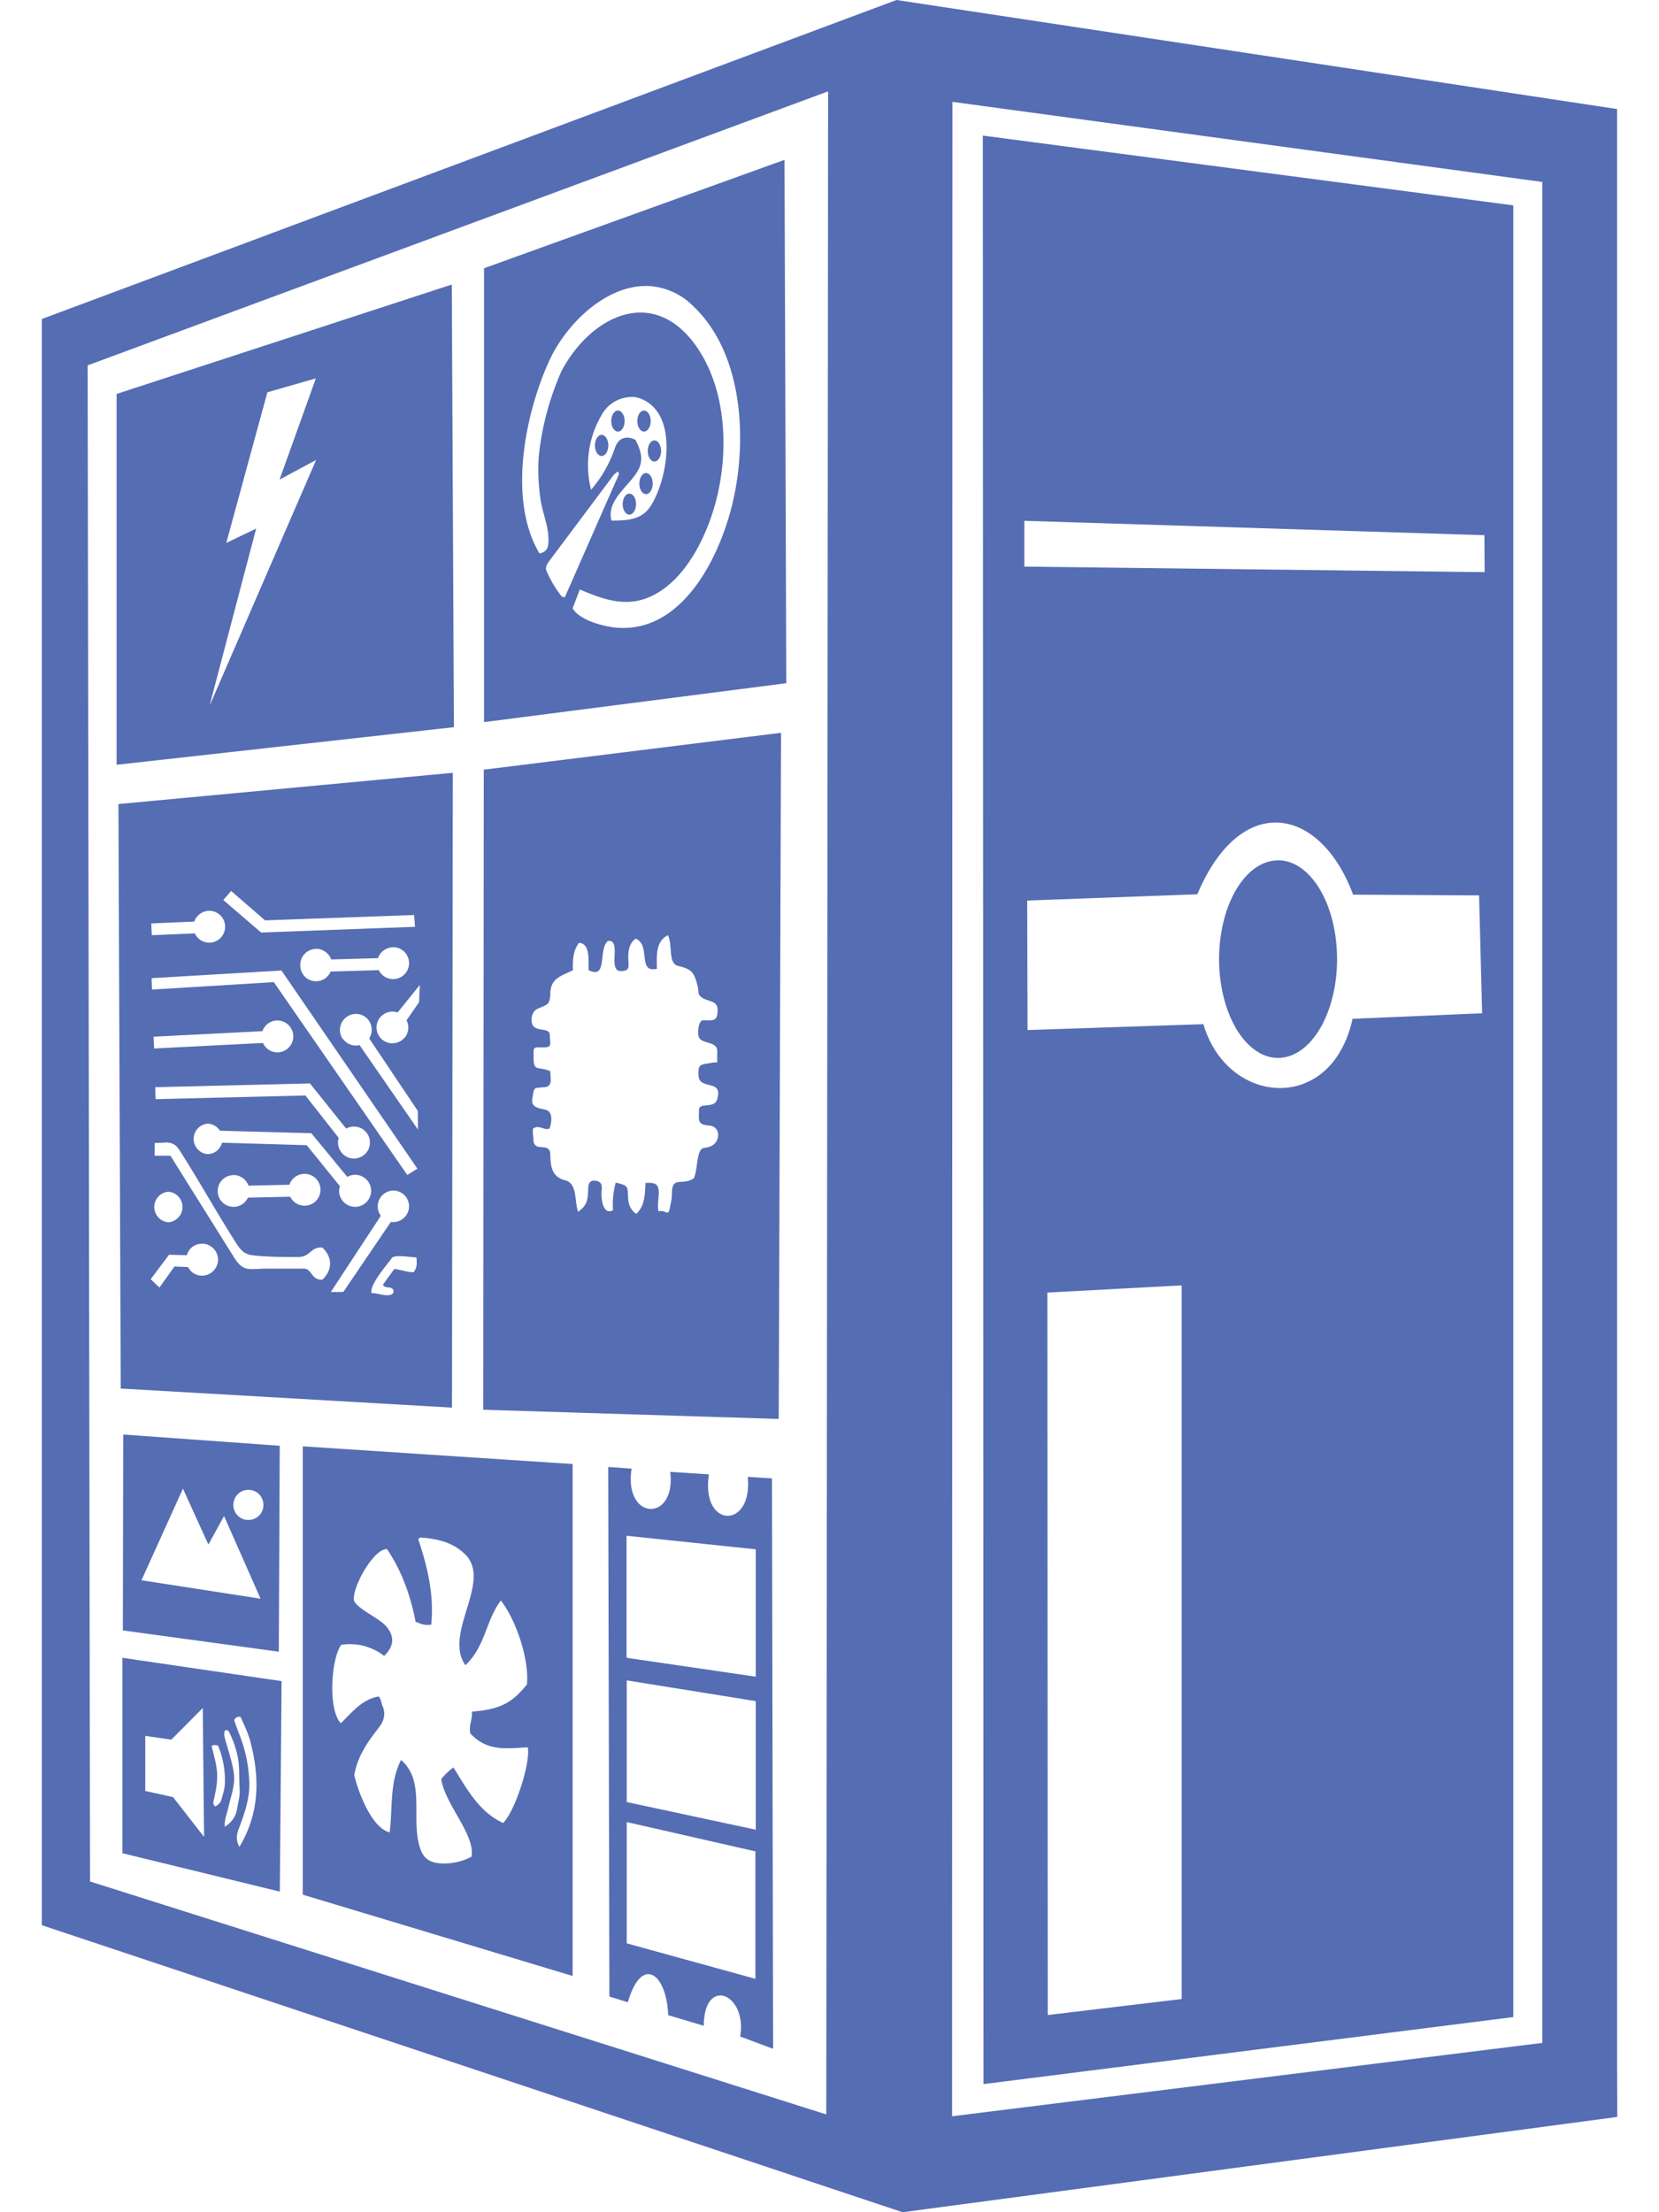 <svg fill="#556DB3" role="img" viewBox="0 0 18 24" xmlns="http://www.w3.org/2000/svg"><title>PCGamingWiki</title><path d="M9.727 0L0.454 3.461v17.425L9.793 24l7.754-1.034-0.002-0.598V1.183z m-0.742 0.991l-0.02 21.948-7.988-2.527L0.951 3.964z m1.349 0.114l6.4 0.869v20.189l-6.404 0.796z m0.33 0.366l0.007 21.139 5.748-0.727V2.228z m-2.152 0.263L5.252 2.91v4.924l3.279-0.422z m-3.61 1.353L1.265 4.274v4.023l3.66-0.408z m2.11 0.015a0.738 0.738 0 0 1 0.51 0.22c0.531 0.502 0.583 1.41 0.44 2.076-0.128 0.596-0.537 1.477-1.278 1.411-0.132-0.012-0.395-0.079-0.469-0.207L6.213 6.6l0.078-0.205c0.285 0.122 0.546 0.211 0.839 0.04 0.283-0.166 0.471-0.503 0.578-0.803 0.211-0.588 0.211-1.382-0.171-1.9-0.465-0.63-1.126-0.3-1.442 0.288a3.036 3.036 0 0 0-0.25 0.937 2.14 2.14 0 0 0 0.017 0.441c0.02 0.168 0.107 0.341 0.086 0.511-0.006 0.052-0.037 0.085-0.095 0.095-0.345-0.58-0.157-1.508 0.102-2.081 0.185-0.41 0.615-0.824 1.057-0.82zM3.427 4.105l-0.394 1.098 0.397-0.213-1.151 2.655-0.002-0.002 0.502-1.908-0.324 0.155 0.446-1.634z m3.416 0.201a0.28 0.28 0 0 1 0.106 0.018c0.424 0.162 0.294 0.884 0.11 1.167-0.097 0.151-0.262 0.157-0.424 0.157v0.003c-0.066-0.24 0.238-0.404 0.306-0.588 0.04-0.108-0.002-0.199-0.045-0.29-0.102-0.053-0.186-0.022-0.223 0.083a1.341 1.341 0 0 1-0.26 0.457 1.078 1.078 0 0 1 0.136-0.846 0.376 0.376 0 0 1 0.294-0.16z m-0.138 0.148c-0.04 0-0.073 0.052-0.073 0.114 0 0.063 0.033 0.114 0.073 0.114 0.04 0 0.072-0.052 0.072-0.114 0-0.064-0.033-0.114-0.072-0.114z m0.282 0c-0.04 0-0.072 0.052-0.072 0.114 0 0.063 0.033 0.114 0.072 0.114 0.04 0 0.073-0.052 0.073-0.114 0-0.064-0.033-0.114-0.073-0.114z m-0.46 0.264c-0.04 0-0.072 0.053-0.072 0.115 0 0.063 0.033 0.114 0.073 0.114 0.04 0 0.072-0.053 0.072-0.114 0-0.064-0.033-0.115-0.072-0.115z m0.573 0.06c-0.04 0-0.072 0.053-0.072 0.115 0 0.063 0.033 0.114 0.072 0.114 0.04 0 0.073-0.053 0.073-0.114 0-0.064-0.033-0.115-0.073-0.115z m-0.396 0.339h0.002c0.01 0.014 0.01 0.028 0.004 0.041-0.195 0.44-0.387 0.881-0.583 1.324-0.018-0.008-0.029-0.008-0.035-0.014a1.234 1.234 0 0 1-0.161-0.271c-0.019-0.038 0.002-0.075 0.025-0.106l0.677-0.904a0.227 0.227 0 0 1 0.07-0.07z m0.305 0.015c-0.04 0-0.072 0.053-0.072 0.114 0 0.064 0.033 0.115 0.072 0.115 0.041 0 0.073-0.053 0.073-0.115 0-0.063-0.033-0.114-0.073-0.114z m-0.18 0.223c-0.04 0-0.073 0.052-0.073 0.114 0 0.064 0.033 0.114 0.073 0.114 0.04 0 0.072-0.052 0.072-0.114 0-0.064-0.033-0.114-0.072-0.114z m4.285 0.295l4.992 0.156 0.002 0.401-4.994-0.06z m-2.64 2.3l-3.225 0.4-0.006 6.944 3.206 0.1z m-3.561 0.434l-3.628 0.339 0.025 6.341 3.594 0.207z m8.936 0.54c0.33 0.004 0.648 0.287 0.832 0.782l1.367 0.008 0.033 1.279-1.406 0.06c-0.227 1.04-1.36 0.943-1.618 0.058l-1.908 0.064-0.004-1.405 1.846-0.068c0.229-0.542 0.548-0.783 0.858-0.778z m0.018 0.41a1.072 0.64 90 0 0-0.64 1.07 1.072 0.64 90 0 0 0.64 1.073 1.072 0.64 90 0 0 0.64-1.072 1.072 0.64 90 0 0-0.64-1.072z m-11.359 0.332l0.368 0.319 1.617-0.058 0.01 0.128-1.67 0.062-0.41-0.353z m-0.246 0.215a0.173 0.173 0 0 1 0.015 0.346 0.173 0.173 0 0 1-0.163-0.101l-0.467 0.02-0.006-0.128 0.467-0.02a0.175 0.175 0 0 1 0.154-0.117z m4.985 0.265c0.054 0.108-0.002 0.307 0.111 0.333 0.153 0.036 0.174 0.075 0.211 0.218 0.017 0.064-0.008 0.095 0.058 0.132 0.072 0.041 0.157 0.029 0.159 0.126 0.002 0.133-0.056 0.114-0.157 0.114-0.037 0-0.05 0.07-0.052 0.097-0.008 0.098 0.009 0.118 0.104 0.145 0.122 0.035 0.1 0.068 0.1 0.18 0 0.056 0.011 0.025-0.063 0.04-0.118 0.022-0.145 0.006-0.139 0.14 0.009 0.161 0.277 0.03 0.2 0.26-0.032 0.1-0.195 0.023-0.195 0.11 0 0.11-0.023 0.16 0.111 0.17 0.132 0.01 0.124 0.188 0.008 0.228-0.07 0.025-0.095-0.002-0.12 0.082-0.024 0.085-0.022 0.174-0.053 0.26-0.126 0.092-0.24-0.036-0.24 0.173 0 0.056-0.012 0.097-0.022 0.15-0.019 0.104-0.046 0.015-0.12 0.038-0.02-0.025 0-0.163 0-0.196 0-0.098-0.033-0.12-0.145-0.112-0.006 0.12-0.004 0.248-0.1 0.335-0.06-0.04-0.083-0.1-0.088-0.168-0.006-0.134 0.004-0.138-0.134-0.171a0.865 0.865 0 0 0-0.03 0.3c-0.108 0.054-0.125-0.112-0.125-0.178 0-0.056 0.023-0.118-0.047-0.139-0.07-0.018-0.095 0.017-0.097 0.08-0.004 0.127-0.01 0.183-0.11 0.253-0.04-0.111-0.006-0.304-0.136-0.34-0.145-0.036-0.163-0.142-0.165-0.28-0.003-0.151-0.184-0.007-0.184-0.17 0-0.016-0.013-0.101 0-0.114 0.06-0.043 0.12 0.025 0.175 0.002 0.027-0.074 0.037-0.186-0.043-0.205-0.083-0.018-0.161-0.028-0.143-0.124 0.023-0.118 0.002-0.111 0.13-0.12 0.098-0.006 0.062-0.107 0.065-0.173-0.129-0.06-0.182 0.016-0.182-0.154 0-0.115-0.009-0.105 0.107-0.105 0.1 0 0.07-0.035 0.07-0.13 0-0.106-0.19-0.013-0.198-0.158-0.004-0.062 0.02-0.116 0.08-0.138 0.106-0.042 0.118-0.048 0.123-0.162 0.006-0.165 0.115-0.184 0.247-0.25l-0.002-0.002c-0.002-0.106 0-0.207 0.066-0.294 0.124 0.004 0.102 0.2 0.104 0.296 0.212 0.105 0.1-0.224 0.21-0.317 0.157-0.016-0.012 0.331 0.143 0.327 0.101-0.002 0.08-0.05 0.078-0.138-0.002-0.081 0.009-0.162 0.079-0.213 0.17 0.064 0.016 0.376 0.231 0.326 0-0.132-0.02-0.293 0.12-0.364z m-2.987 0.13a0.172 0.172 0 0 1 0.178 0.168 0.172 0.172 0 0 1-0.168 0.178 0.172 0.172 0 0 1-0.16-0.097l-0.523 0.015a0.171 0.171 0 0 1-0.329-0.067 0.172 0.172 0 0 1 0.167-0.178v-0.002a0.175 0.175 0 0 1 0.168 0.116l0.508-0.014a0.174 0.174 0 0 1 0.159-0.118z m-1.206 0.253l1.475 2.15-0.11 0.068-1.448-2.092-1.322 0.081-0.004-0.124z m1.501 0.157l-0.008 0.186-0.136 0.197a0.173 0.173 0 0 1-0.023 0.192v-0.002a0.173 0.173 0 0 1-0.244 0.017 0.171 0.171 0 0 1-0.016-0.242 0.172 0.172 0 0 1 0.186-0.05zM3.858 11a0.168 0.168 0 0 1 0.144 0.073c0.041 0.06 0.041 0.135 0.004 0.193l0.527 0.786 0.002 0.203-0.634-0.917a0.169 0.169 0 0 1-0.18-0.068l-0.002 0.002a0.173 0.173 0 0 1 0.043-0.24 0.171 0.171 0 0 1 0.096-0.032z m-0.856 0.071a0.173 0.173 0 0 1 0.014 0.346 0.173 0.173 0 0 1-0.163-0.102l-1.181 0.06-0.006-0.128 1.181-0.06a0.175 0.175 0 0 1 0.155-0.116z m0.361 0.683l0.393 0.49a0.166 0.166 0 0 1 0.085-0.022c0.095 0 0.173 0.078 0.173 0.173a0.175 0.175 0 0 1-0.173 0.174 0.175 0.175 0 0 1-0.174-0.174c0-0.016 0.004-0.033 0.008-0.05l-0.361-0.46-1.626 0.04-0.004-0.13z m-1.117 0.436h0.002c0.059 0.001 0.11 0.032 0.138 0.077l0.992 0.027 0.39 0.474a0.166 0.166 0 0 1 0.085-0.023c0.095 0 0.174 0.079 0.174 0.174a0.175 0.175 0 0 1-0.174 0.174 0.175 0.175 0 0 1-0.174-0.174 0.21 0.21 0 0 1 0.009-0.05l-0.36-0.445-0.919-0.027a0.164 0.164 0 0 1-0.159 0.124 0.166 0.166 0 0 1-0.002-0.33h-0.002z m-0.447 0.205c0.06 0 0.104 0.014 0.15 0.085 0.136 0.213 0.264 0.432 0.394 0.65 0.064 0.107 0.13 0.215 0.196 0.32 0.095 0.153 0.12 0.166 0.302 0.178 0.13 0.009 0.262 0.009 0.394 0.009 0.137 0 0.133-0.114 0.263-0.102 0.111 0.106 0.111 0.242 0 0.348-0.124 0.008-0.11-0.12-0.203-0.12H2.901c-0.197 0-0.256 0.043-0.358-0.116l-0.694-1.109h-0.171V12.4c0.048 0 0.088-0.004 0.123-0.004z m1.5 0.34a0.172 0.172 0 0 1 0.178 0.167 0.172 0.172 0 0 1-0.167 0.178 0.172 0.172 0 0 1-0.161-0.097l-0.459 0.01a0.172 0.172 0 0 1-0.328-0.066 0.172 0.172 0 0 1 0.167-0.178v-0.002a0.175 0.175 0 0 1 0.167 0.116l0.444-0.01a0.174 0.174 0 0 1 0.16-0.118z m0.965 0.181a0.171 0.171 0 1 1-0.023 0.34l-0.516 0.76-0.136 0.001 0.543-0.827a0.172 0.172 0 0 1 0.132-0.274z m-2.437 0.013a0.166 0.166 0 0 1 0 0.331 0.166 0.166 0 0 1 0-0.331z m0.364 0.563c0.045 0 0.089 0.017 0.123 0.051a0.171 0.171 0 0 1 0 0.245 0.17 0.17 0 0 1-0.244 0 0.198 0.198 0 0 1-0.03-0.042l-0.147-0.006-0.163 0.228-0.095-0.09 0.2-0.266 0.192 0.006a0.181 0.181 0 0 1 0.043-0.075 0.168 0.168 0 0 1 0.121-0.05z m2.157 0.136c0.06 0.001 0.129 0.013 0.17 0.013 0.006 0.058 0.01 0.11-0.03 0.161-0.071 0.002-0.14-0.029-0.21-0.035l-0.123 0.17c0.024 0.053 0.103 0.003 0.117 0.074-0.02 0.085-0.184 0.01-0.24 0.019-0.028-0.09 0.174-0.317 0.226-0.39a0.204 0.204 0 0 1 0.09-0.012z m8.473 0.317v7.742l-1.453 0.174-0.004-7.838zM1.337 15.563l-0.004 2.125 1.692 0.231 0.01-2.234z m1.948 0.128v4.864l2.928 0.882v-5.554z m3.314 0.224l0.013 5.745 0.2 0.062c0.15-0.515 0.42-0.316 0.438 0.14l0.386 0.115c0.004-0.543 0.473-0.348 0.395 0.117l0.357 0.133-0.012-6.188-0.263-0.017c0.058 0.571-0.512 0.565-0.421-0.027l-0.42-0.027c0.067 0.549-0.508 0.534-0.419-0.035z m-4.614 0.235l0.276 0.607 0.17-0.31 0.396 0.897-1.292-0.2z m0.71 0.013c0.091 0 0.163 0.072 0.163 0.163a0.162 0.162 0 0 1-0.163 0.164 0.162 0.162 0 0 1-0.163-0.164c0-0.09 0.072-0.163 0.163-0.163z m4.103 0.498l1.402 0.147v1.382l-1.402-0.205z m-2.24 0.019c0.178 0.012 0.347 0.048 0.484 0.178 0.308 0.294-0.238 0.863 0.008 1.208 0.221-0.213 0.217-0.478 0.384-0.703 0.166 0.213 0.31 0.641 0.283 0.912-0.142 0.172-0.256 0.27-0.597 0.294 0.01 0.076-0.037 0.149-0.016 0.238 0.182 0.194 0.382 0.163 0.622 0.149 0.033 0.17-0.139 0.695-0.267 0.821-0.26-0.118-0.394-0.37-0.539-0.602a0.64 0.64 0 0 0-0.132 0.126c0.035 0.267 0.372 0.606 0.328 0.842a0.636 0.636 0 0 1-0.365 0.07c-0.128-0.018-0.18-0.088-0.21-0.225-0.069-0.303 0.065-0.677-0.19-0.894-0.125 0.246-0.09 0.518-0.123 0.785-0.2-0.05-0.345-0.45-0.384-0.621 0.035-0.205 0.142-0.356 0.266-0.515 0.058-0.075 0.077-0.15 0.04-0.236-0.015-0.033-0.013-0.075-0.042-0.102-0.18 0.031-0.287 0.17-0.41 0.29-0.14-0.145-0.108-0.69 0.003-0.85a0.601 0.601 0 0 1 0.467 0.12c0.11-0.108 0.116-0.213 0.019-0.325-0.075-0.085-0.304-0.184-0.345-0.271-0.033-0.13 0.21-0.57 0.357-0.563 0.161 0.238 0.256 0.507 0.31 0.788 0.056 0.023 0.105 0.044 0.17 0.031 0.032-0.32-0.04-0.626-0.141-0.926 0.01-0.01 0.016-0.019 0.02-0.019z m-3.23 1.305v2.12l1.708 0.417 0.019-2.284z m5.472 0.245l1.4 0.225v1.395l-1.4-0.3z m-4.6 0.3l0.014 1.398-0.337-0.432-0.301-0.066v-0.598l0.283 0.041z m0.398 0.095a0.08 0.08 0 0 1 0.013 0.002c0.037 0.085 0.08 0.172 0.105 0.265 0.103 0.393 0.103 0.773-0.118 1.144l-0.002-0.002c-0.04-0.077-0.029-0.135-0.002-0.203 0.064-0.168 0.122-0.34 0.11-0.521a1.544 1.544 0 0 0-0.096-0.464 4.151 4.151 0 0 1-0.068-0.186c0.015-0.022 0.03-0.037 0.058-0.035z m-0.143 0.145c0.02 0.001 0.028 0.014 0.034 0.027 0.043 0.088 0.074 0.177 0.093 0.275 0.02 0.113 0.01 0.225 0.018 0.337 0.006 0.072-0.016 0.143-0.027 0.211a0.267 0.267 0 0 1-0.134 0.197v0.002h-0.002l0.002-0.002c-0.006-0.067 0.019-0.127 0.033-0.187 0.02-0.09 0.052-0.182 0.064-0.273 0.017-0.116-0.02-0.227-0.05-0.34l-0.045-0.154c-0.008-0.033-0.014-0.064 0.004-0.093h0.01z m-0.123 0.162c0.011 0 0.021 0.002 0.033 0.005a0.96 0.96 0 0 1 0.074 0.424c-0.002 0.056-0.023 0.106-0.035 0.158-0.01 0.039-0.037 0.062-0.07 0.08-0.027-0.027-0.019-0.051-0.013-0.078 0.017-0.077 0.033-0.151 0.035-0.23 0.005-0.12-0.033-0.232-0.06-0.35h-0.002a0.1 0.1 0 0 1 0.038-0.009z m4.468 0.835l1.396 0.318v1.383l-1.396-0.385z"/></svg>